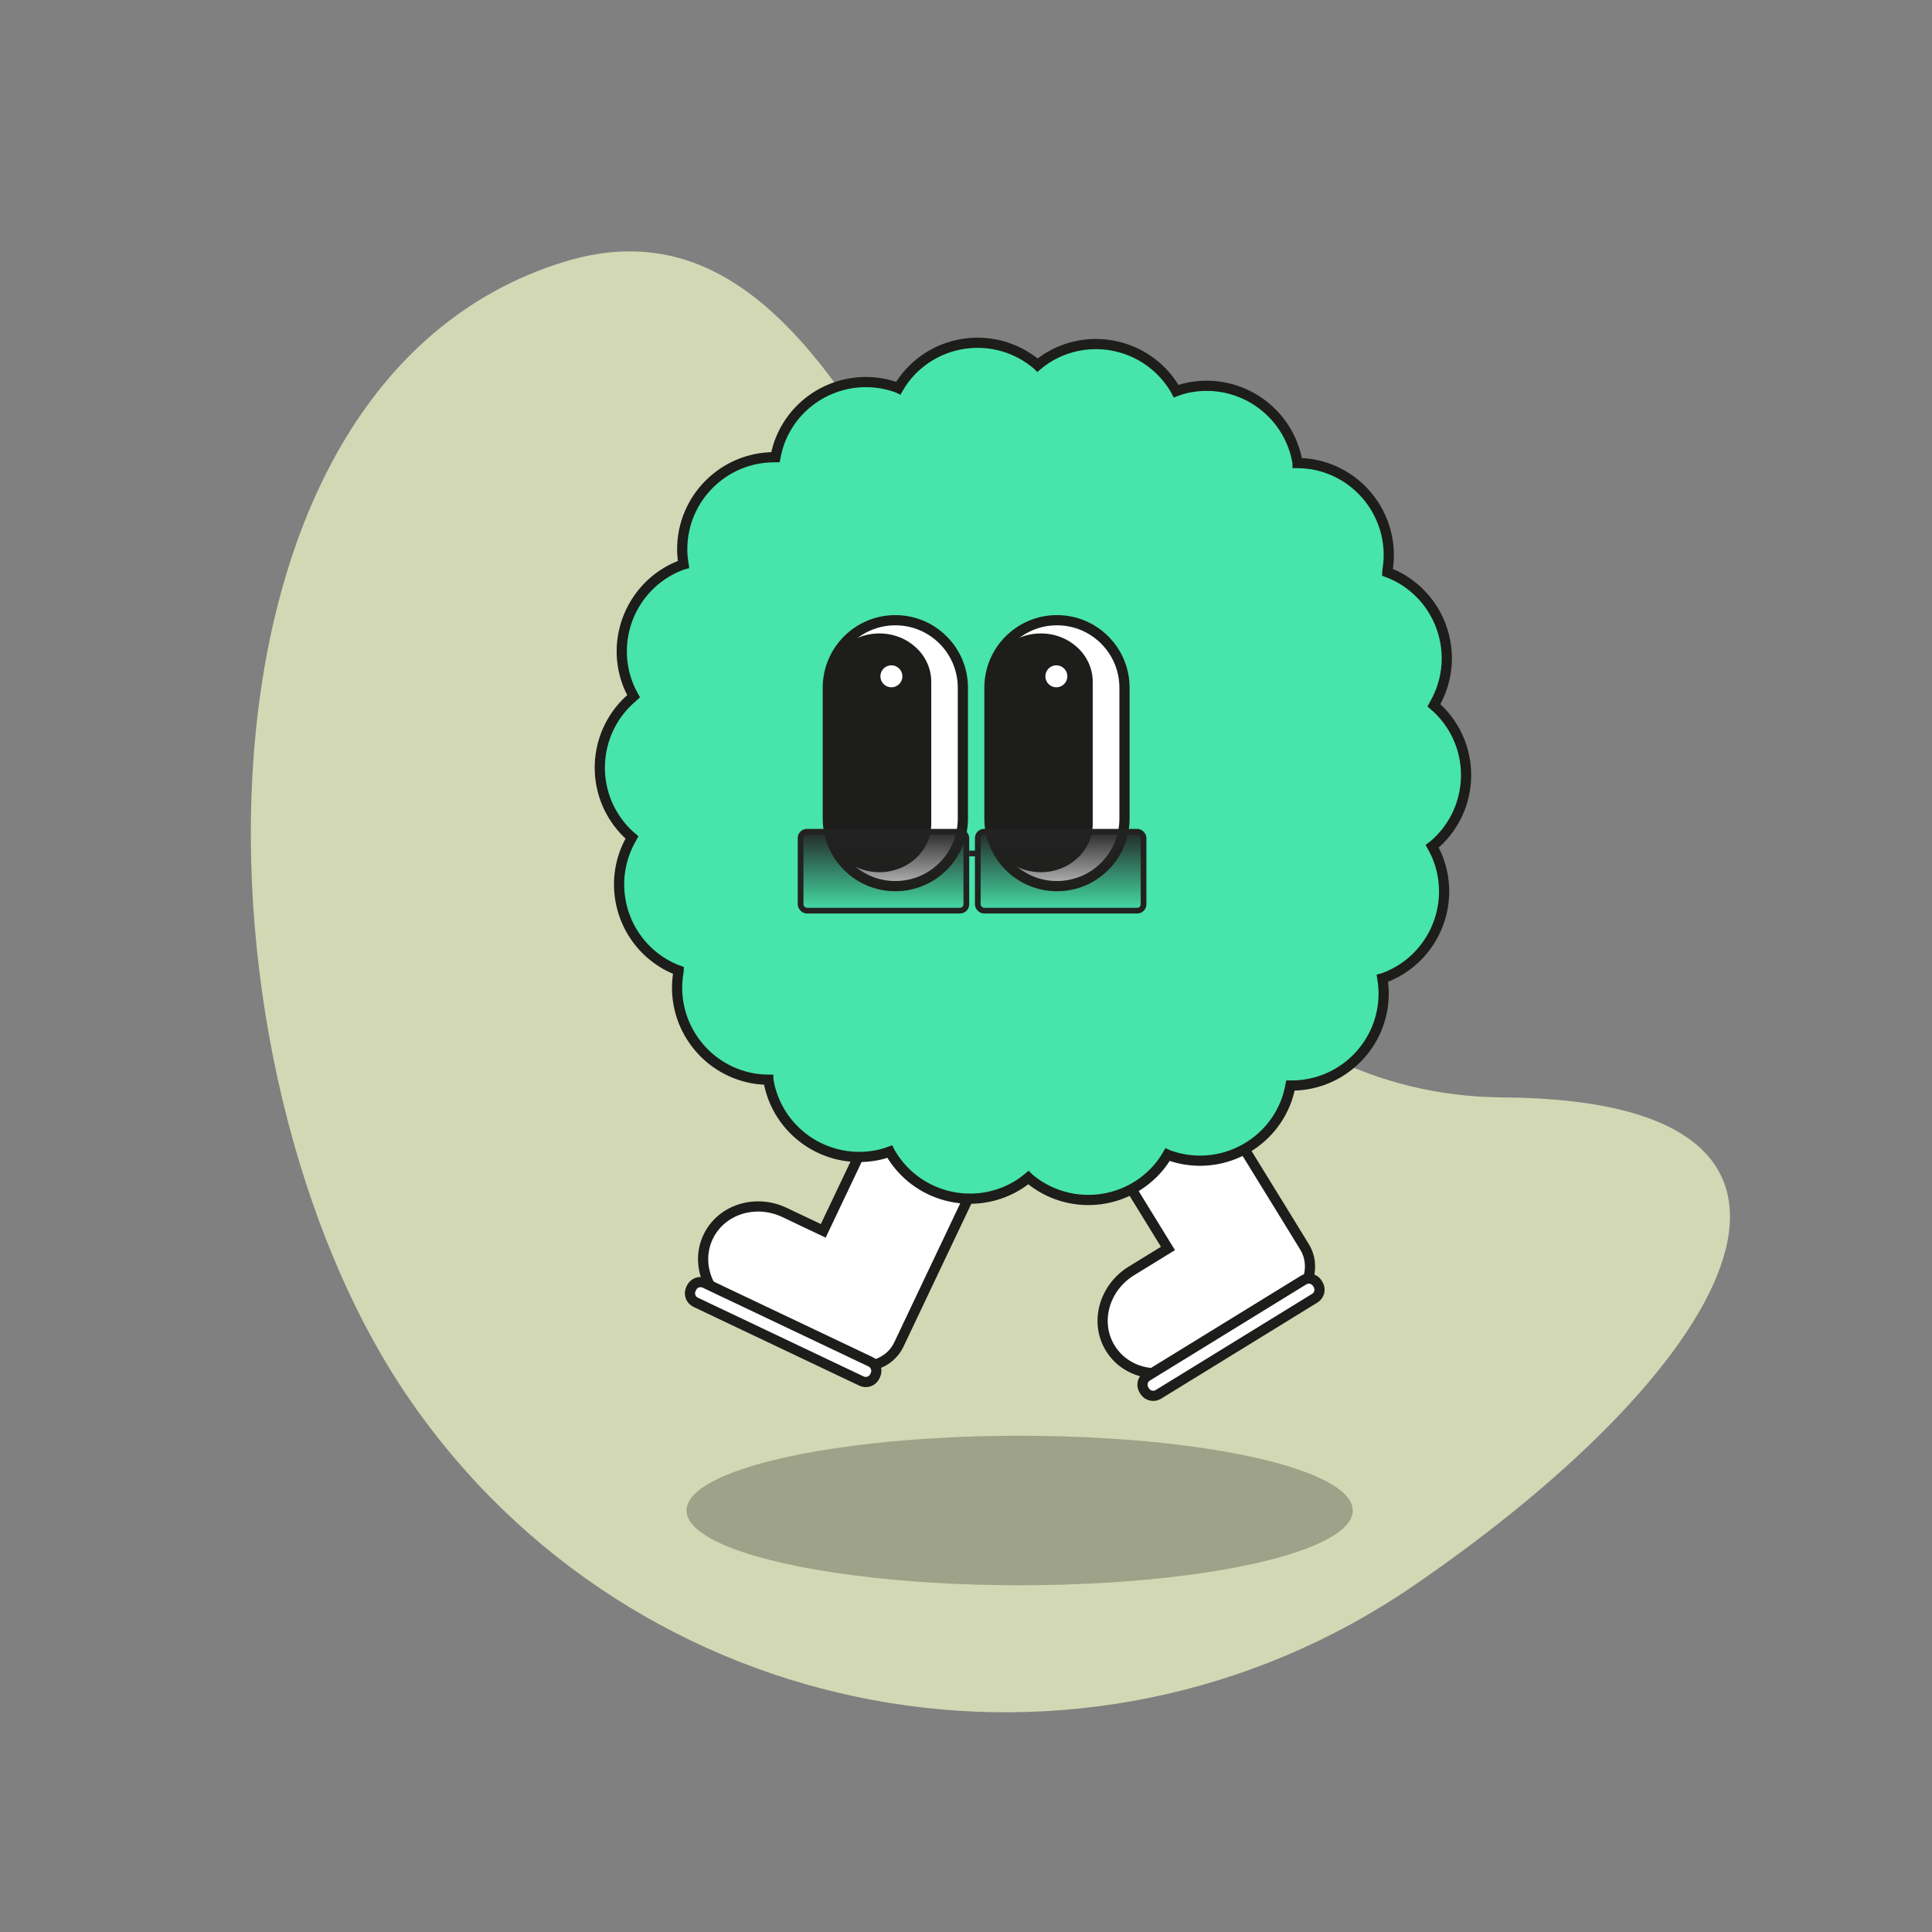 <svg width="100%" height="310" viewBox="0 0 310 310" fill="none" xmlns="http://www.w3.org/2000/svg">
<rect x="0" y="0" width="310" height="310" fill="#808080" stroke="none"/>
<g clip-path="url(#clip0_1531_15400)">
<path d="M241.259 176.089C301.631 176.533 279.708 218.183 226.854 254.411C174 290.639 101.785 277.16 65.557 224.306C29.329 171.452 27.378 61.82 90.259 42.09C153.139 22.359 156.055 175.462 241.259 176.089Z" fill="#D3D8B4"/>
<ellipse opacity="0.3" cx="163.607" cy="242.369" rx="53.456" ry="12" fill="#222222"/>
<path d="M156.415 168.186C151.728 165.966 146.241 167.717 144.159 172.101L132.096 197.496L125.879 194.545C121.191 192.326 115.704 194.077 113.623 198.461C111.541 202.845 113.65 208.208 118.337 210.427L135.419 218.547C138.783 220.147 142.726 218.892 144.228 215.735L147.785 208.235L149.053 205.561L161.117 180.166C163.198 175.782 161.089 170.419 156.402 168.2L156.415 168.186Z" fill="white" stroke="#1D1D1B" stroke-width="1.636" stroke-miterlimit="10"/>
<path d="M139.7 218.513L113.089 205.871C112.291 205.492 111.337 205.832 110.958 206.629L110.864 206.829C110.485 207.626 110.824 208.58 111.622 208.959L138.233 221.601C139.031 221.98 139.985 221.64 140.364 220.843L140.459 220.643C140.838 219.846 140.498 218.892 139.7 218.513Z" fill="white" stroke="#1D1D1B" stroke-width="1.636" stroke-miterlimit="10"/>
<path d="M176.075 163.967C171.663 166.683 170.133 172.239 172.683 176.375L187.407 200.322L181.548 203.92C177.136 206.636 175.606 212.192 178.156 216.328C180.693 220.464 186.345 221.608 190.757 218.892L206.873 208.98C210.044 207.022 211.147 203.038 209.314 200.06L204.971 192.987L203.413 190.465L188.689 166.518C186.152 162.382 180.5 161.237 176.088 163.953L176.075 163.967Z" fill="white" stroke="#1D1D1B" stroke-width="1.636" stroke-miterlimit="10"/>
<path d="M209.173 205.389L184.078 220.822C183.325 221.285 183.09 222.27 183.553 223.022L183.669 223.21C184.131 223.962 185.116 224.197 185.869 223.735L210.964 208.302C211.717 207.839 211.952 206.854 211.489 206.102L211.373 205.914C210.911 205.161 209.926 204.927 209.173 205.389Z" fill="white" stroke="#1D1D1B" stroke-width="1.636" stroke-miterlimit="10"/>
<path d="M229.806 135.8C229.806 135.8 229.903 135.731 229.958 135.69C236.217 130.437 237.031 121.118 231.778 114.873C231.254 114.238 230.675 113.687 230.068 113.163C230.096 113.108 230.137 113.067 230.165 113.011C234.246 105.939 231.819 96.909 224.761 92.828C224.044 92.415 223.313 92.084 222.569 91.808C222.569 91.753 222.596 91.684 222.61 91.629C224.03 83.591 218.653 75.926 210.616 74.506C209.802 74.368 209.003 74.313 208.203 74.299C208.203 74.244 208.203 74.175 208.176 74.12C206.756 66.083 199.09 60.72 191.053 62.126C190.24 62.264 189.468 62.484 188.723 62.76C188.695 62.705 188.668 62.65 188.64 62.595C184.56 55.522 175.516 53.11 168.457 57.19C167.74 57.604 167.092 58.073 166.486 58.583C166.444 58.541 166.403 58.5 166.348 58.459C160.089 53.206 150.769 54.033 145.53 60.279C145.007 60.913 144.552 61.575 144.152 62.264C144.097 62.236 144.041 62.209 143.986 62.195C136.321 59.41 127.829 63.353 125.044 71.032C124.768 71.804 124.575 72.59 124.423 73.362C124.368 73.362 124.299 73.362 124.244 73.362C116.083 73.362 109.465 79.979 109.465 88.141C109.465 88.968 109.548 89.768 109.672 90.553C109.617 90.567 109.562 90.581 109.493 90.609C101.828 93.393 97.871 101.886 100.656 109.551C100.932 110.323 101.29 111.04 101.676 111.743C101.635 111.784 101.579 111.812 101.524 111.853C95.265 117.106 94.452 126.426 99.704 132.671C100.228 133.305 100.807 133.856 101.414 134.38C101.386 134.435 101.345 134.477 101.318 134.532C97.237 141.604 99.663 150.634 106.722 154.715C107.439 155.129 108.169 155.46 108.914 155.735C108.914 155.791 108.886 155.859 108.872 155.915C107.452 163.952 112.829 171.617 120.867 173.037C121.68 173.175 122.48 173.23 123.279 173.244C123.279 173.299 123.279 173.368 123.307 173.423C124.727 181.461 132.392 186.824 140.429 185.417C141.243 185.28 142.015 185.059 142.759 184.783C142.787 184.838 142.814 184.894 142.842 184.949C146.923 192.021 155.967 194.434 163.025 190.353C163.742 189.939 164.39 189.471 164.997 188.961C165.038 189.002 165.079 189.043 165.135 189.085C171.394 194.337 180.713 193.51 185.952 187.265C186.476 186.631 186.931 185.969 187.331 185.28C187.386 185.307 187.441 185.335 187.496 185.348C195.161 188.133 203.654 184.19 206.439 176.511C206.714 175.739 206.907 174.954 207.059 174.182C207.114 174.182 207.183 174.182 207.238 174.182C215.4 174.182 222.017 167.564 222.017 159.403C222.017 158.575 221.934 157.776 221.81 156.99C221.865 156.976 221.921 156.962 221.99 156.935C229.655 154.15 233.611 145.658 230.827 137.992C230.551 137.22 230.192 136.503 229.806 135.8V135.8Z" fill="#47E4AC" stroke="#1D1D1B" stroke-width="1.636" stroke-miterlimit="10"/>
<path d="M154.499 110.353C154.499 104.368 149.648 99.517 143.663 99.517C137.679 99.517 132.827 104.368 132.827 110.353V131.349C132.827 137.334 137.679 142.185 143.663 142.185C149.648 142.185 154.499 137.334 154.499 131.349V110.353Z" fill="white" stroke="#1D1D1B" stroke-width="1.636" stroke-miterlimit="10"/>
<path d="M180.431 110.353C180.431 104.368 175.579 99.517 169.595 99.517C163.61 99.517 158.759 104.368 158.759 110.353V131.349C158.759 137.334 163.61 142.185 169.595 142.185C175.579 142.185 180.431 137.334 180.431 131.349V110.353Z" fill="white" stroke="#1D1D1B" stroke-width="1.636" stroke-miterlimit="10"/>
<path d="M149.424 109.395C149.424 105.111 145.7 101.638 141.106 101.638C136.511 101.638 132.787 105.111 132.787 109.395V132.191C132.787 136.476 136.511 139.949 141.106 139.949C145.7 139.949 149.424 136.476 149.424 132.191V109.395Z" fill="#1D1D1B"/>
<path d="M175.334 109.395C175.334 105.111 171.61 101.638 167.016 101.638C162.422 101.638 158.697 105.111 158.697 109.395V132.191C158.697 136.476 162.422 139.949 167.016 139.949C171.61 139.949 175.334 136.476 175.334 132.191V109.395Z" fill="#1D1D1B"/>
<path d="M169.5 111.096C170.924 111.096 172.078 109.942 172.078 108.518C172.078 107.094 170.924 105.94 169.5 105.94C168.076 105.94 166.922 107.094 166.922 108.518C166.922 109.942 168.076 111.096 169.5 111.096Z" fill="white" stroke="#1D1D1B" stroke-width="1.636" stroke-miterlimit="10"/>
<path d="M143.029 111.096C144.453 111.096 145.607 109.942 145.607 108.518C145.607 107.094 144.453 105.94 143.029 105.94C141.605 105.94 140.451 107.094 140.451 108.518C140.451 109.942 141.605 111.096 143.029 111.096Z" fill="white" stroke="#1D1D1B" stroke-width="1.636" stroke-miterlimit="10"/>
<rect x="156.89" y="133.459" width="26.597" height="12.656" rx="1.009" fill="url(#paint0_linear_1531_15400)" stroke="#222222" stroke-width="0.917"/>
<rect x="128.459" y="133.459" width="26.597" height="12.656" rx="1.009" fill="url(#paint1_linear_1531_15400)" stroke="#222222" stroke-width="0.917"/>
<rect x="155.514" y="136.485" width="1.284" height="0.917" fill="#222222"/>
</g>
<defs>
<linearGradient id="paint0_linear_1531_15400" x1="170.189" y1="133" x2="170.189" y2="146.574" gradientUnits="userSpaceOnUse">
<stop stop-color="#222222"/>
<stop offset="1" stop-color="#222222" stop-opacity="0"/>
</linearGradient>
<linearGradient id="paint1_linear_1531_15400" x1="141.757" y1="133" x2="141.757" y2="146.574" gradientUnits="userSpaceOnUse">
<stop stop-color="#222222"/>
<stop offset="1" stop-color="#222222" stop-opacity="0"/>
</linearGradient>
<clipPath id="clip0_1531_15400">
<rect width="310" height="310" fill="white"/>
</clipPath>
</defs>
</svg>
